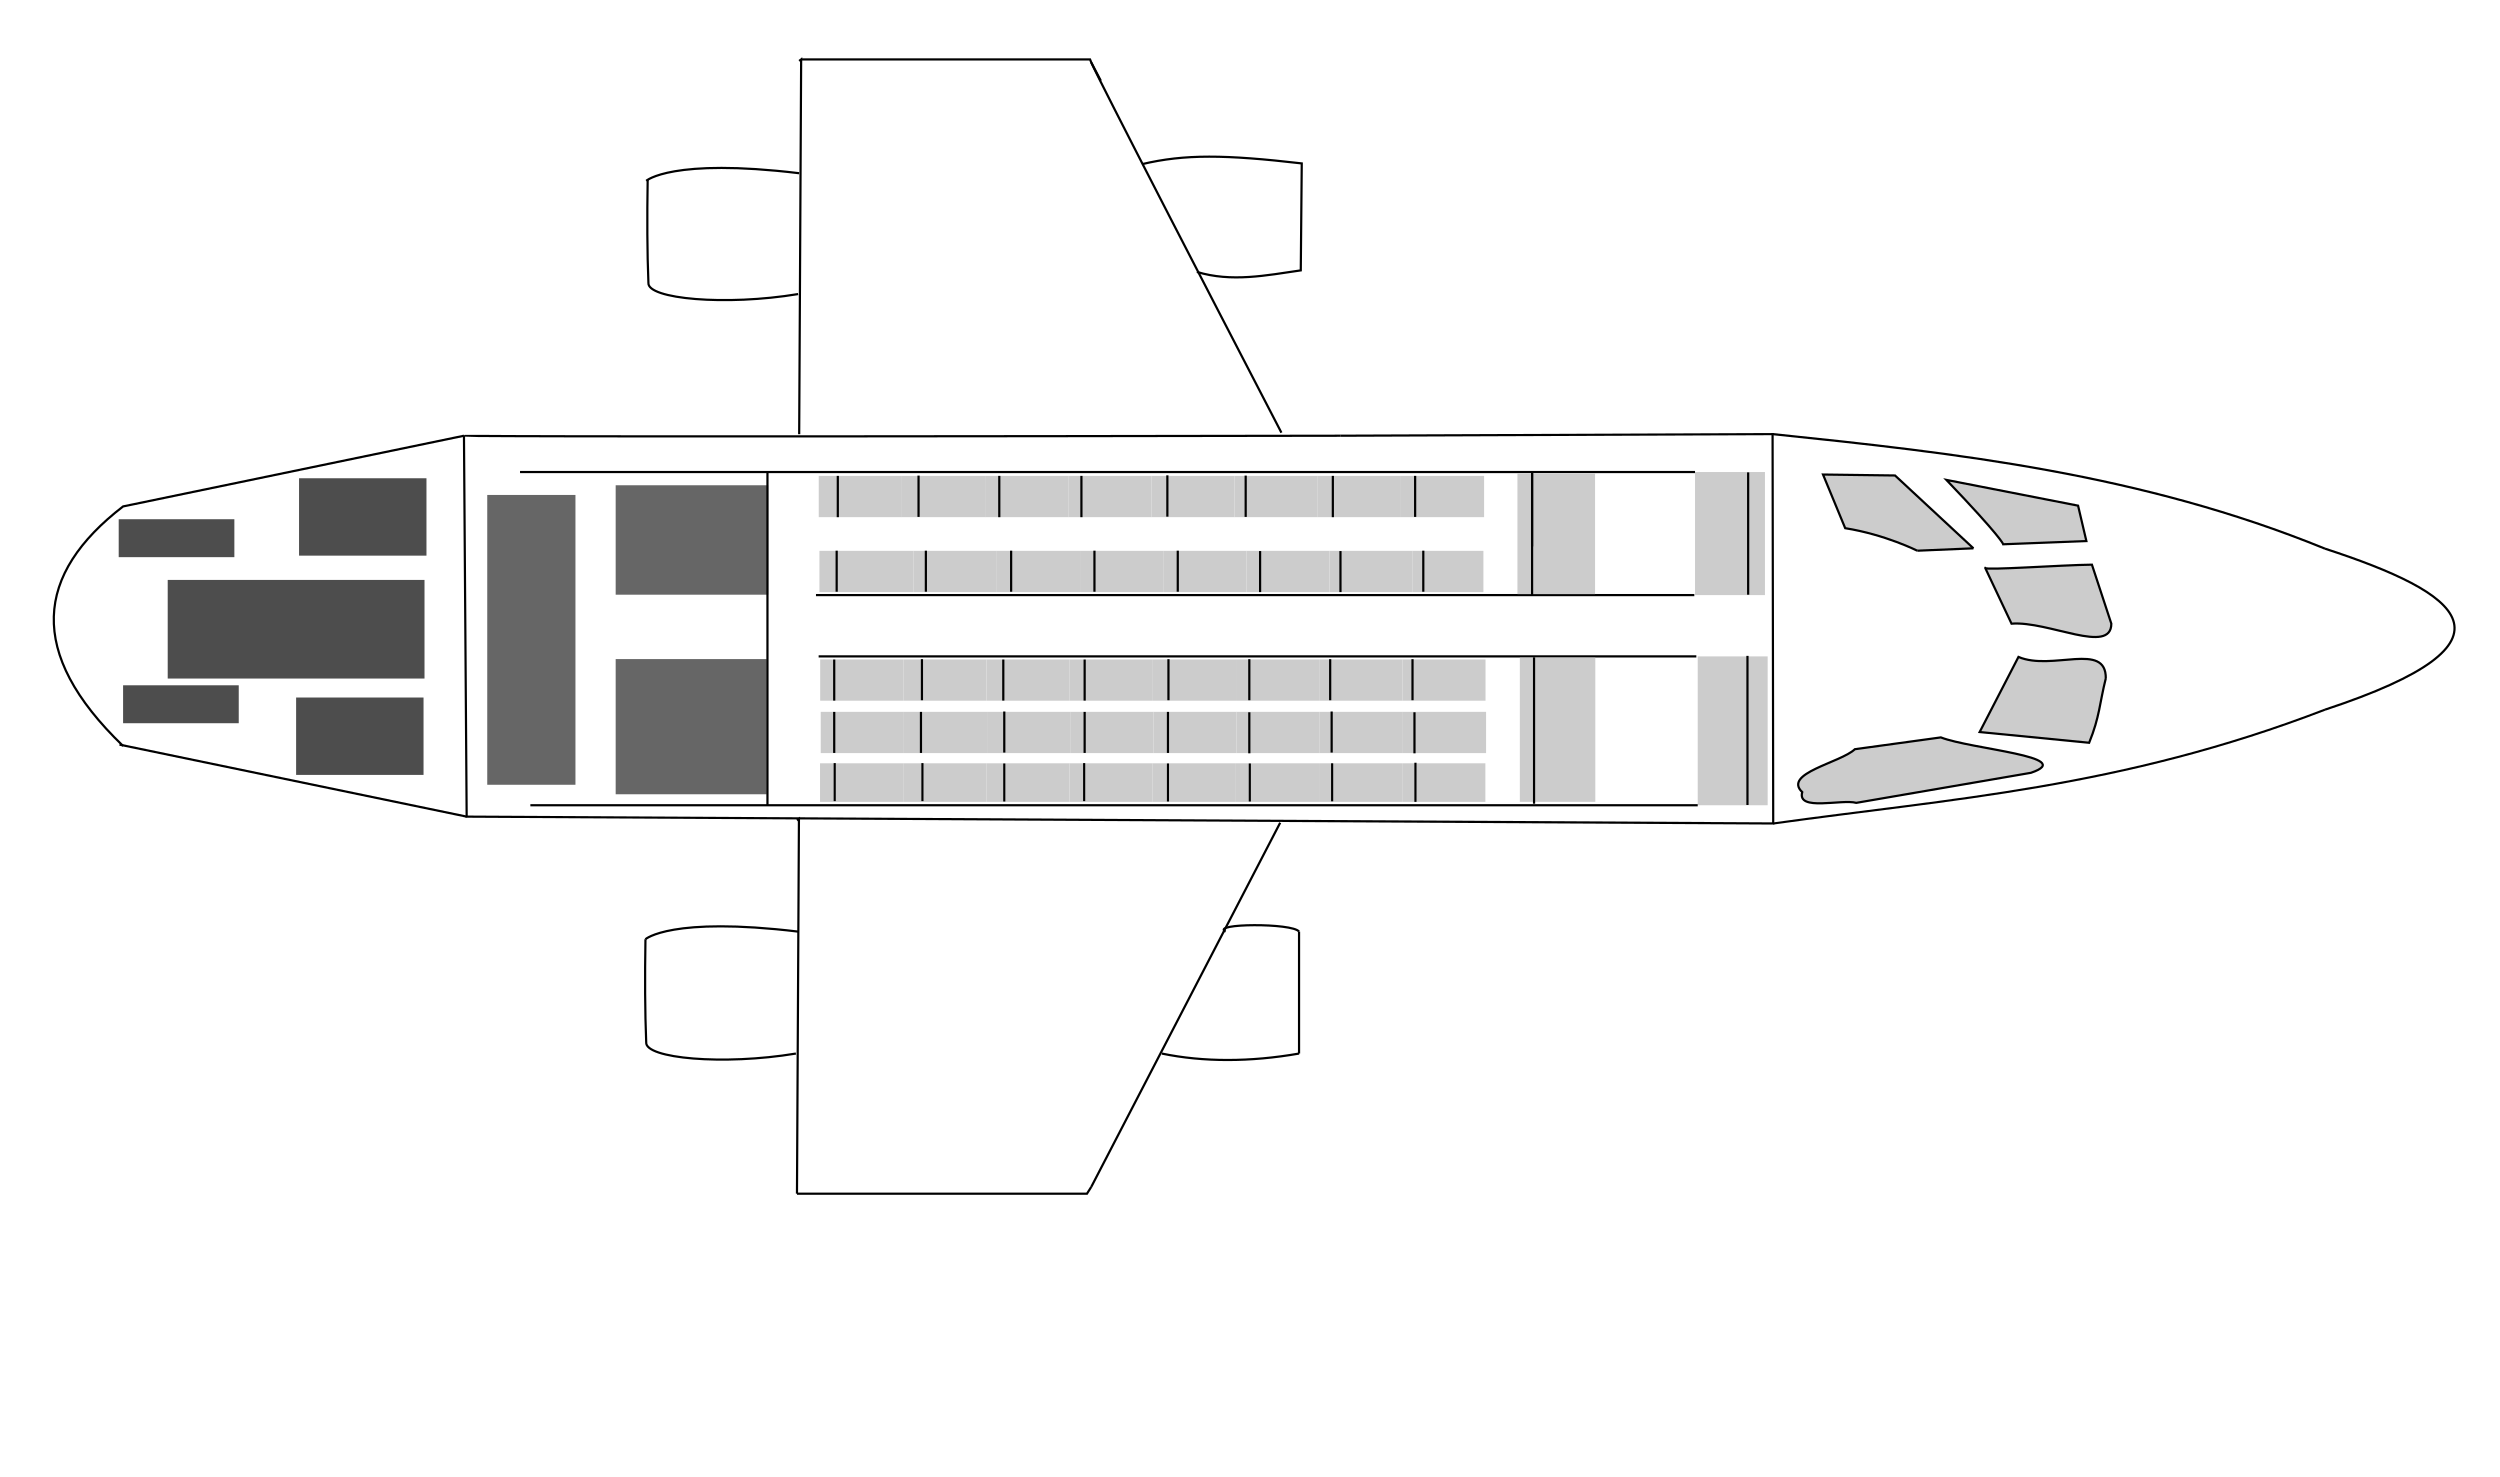 <?xml version="1.0" encoding="UTF-8" standalone="no"?>
<!-- Created with Inkscape (http://www.inkscape.org/) -->

<svg
   xmlns:dc="http://purl.org/dc/elements/1.1/"
   xmlns:cc="http://creativecommons.org/ns#"
   xmlns:rdf="http://www.w3.org/1999/02/22-rdf-syntax-ns#"
   xmlns:svg="http://www.w3.org/2000/svg"
   xmlns="http://www.w3.org/2000/svg"
   xmlns:sodipodi="http://sodipodi.sourceforge.net/DTD/sodipodi-0.dtd"
   xmlns:inkscape="http://www.inkscape.org/namespaces/inkscape"
   width="1100mm"
   height="650mm"
   viewBox="0 0 1100 650"
   version="1.1"
   id="svg8"
   inkscape:version="0.92.0 r15299"
   sodipodi:docname="Avión2.svg">
  <defs
     id="defs2" />
  <sodipodi:namedview
     id="base"
     pagecolor="#ffffff"
     bordercolor="#666666"
     borderopacity="1.0"
     inkscape:pageopacity="0.0"
     inkscape:pageshadow="2"
     inkscape:zoom="0.16"
     inkscape:cx="1860.1892"
     inkscape:cy="1075.2214"
     inkscape:document-units="mm"
     inkscape:current-layer="layer1"
     showgrid="false"
     inkscape:window-width="1366"
     inkscape:window-height="705"
     inkscape:window-x="-8"
     inkscape:window-y="-8"
     inkscape:window-maximized="1" />
  <g
     inkscape:label="Capa 1"
     inkscape:groupmode="layer"
     id="layer1"
     transform="translate(0,353)">
    <path
       style="fill:none;stroke:#000000;stroke-width:0.971px;stroke-linecap:butt;stroke-linejoin:miter;stroke-opacity:1"
       d="m 589.702,-161.28 c -384.692,0.668 -385.555,0 -385.555,0"
       id="path3686"
       inkscape:connector-curvature="0" />
    <path
       style="fill:none;stroke:#000000;stroke-width:0.971px;stroke-linecap:butt;stroke-linejoin:miter;stroke-opacity:1"
       d="m 351.641,-161.948 c 0.863,-164.907 0.863,-164.907 0.863,-164.907 l -0.863,0.668"
       id="path3690"
       inkscape:connector-curvature="0" />
    <path
       style="fill:none;stroke:#000000;stroke-width:0.971px;stroke-linecap:butt;stroke-linejoin:miter;stroke-opacity:1"
       d="M 563.826,-162.615 C 479.297,-325.52 480.159,-325.52 480.159,-325.52"
       id="path3692"
       inkscape:connector-curvature="0" />
    <path
       style="fill:none;stroke:#000000;stroke-width:0.971px;stroke-linecap:butt;stroke-linejoin:miter;stroke-opacity:1"
       d="m 351.641,-276.782 c -56.065,-6.764 -67.278,3.338 -67.278,3.338"
       id="path3694"
       inkscape:connector-curvature="0"
       sodipodi:nodetypes="cc" />
    <path
       style="fill:none;stroke:#000000;stroke-width:0.966px;stroke-linecap:butt;stroke-linejoin:miter;stroke-opacity:1"
       d="m 351.172,-223.611 c -31.981,5.308 -66.458,2.159 -65.87,-4.952 -0.545,-13.432 -0.596,-28.777 -0.328,-45.353"
       id="path3696"
       inkscape:connector-curvature="0"
       sodipodi:nodetypes="ccc" />
    <path
       style="fill:none;stroke:#000000;stroke-width:0.971px;stroke-linecap:butt;stroke-linejoin:miter;stroke-opacity:1"
       d="m 502.475,-280.768 c 18.843,-4.46 36.513,-4.229 70.297,-0.334 l -0.431,47.069 c -15.238,2.204 -30.476,5.315 -45.715,0.668"
       id="path3700"
       inkscape:connector-curvature="0"
       sodipodi:nodetypes="cccc" />
    <path
       style="fill:none;stroke:#000000;stroke-width:0.971px;stroke-linecap:butt;stroke-linejoin:miter;stroke-opacity:1"
       d="m 589.702,-161.28 190.234,-0.717 0.276,171.319 -574.882,-3.004 -1.184,-167.597"
       id="path3702"
       inkscape:connector-curvature="0" />
    <path
       style="fill:none;stroke:#000000;stroke-width:0.971px;stroke-linecap:butt;stroke-linejoin:miter;stroke-opacity:1"
       d="M 350.668,172.226 C 351.531,7.319 351.531,7.319 351.531,7.319 l -0.863,0.668"
       id="path3690-7"
       inkscape:connector-curvature="0" />
    <path
       style="fill:none;stroke:#000000;stroke-width:0.971px;stroke-linecap:butt;stroke-linejoin:miter;stroke-opacity:1"
       d="m 351.279,56.92 c -56.065,-6.764 -67.278,3.338 -67.278,3.338"
       id="path3694-7"
       inkscape:connector-curvature="0"
       sodipodi:nodetypes="cc" />
    <path
       style="fill:none;stroke:#000000;stroke-width:0.966px;stroke-linecap:butt;stroke-linejoin:miter;stroke-opacity:1"
       d="m 350.199,110.563 c -31.981,5.308 -66.458,2.159 -65.87,-4.952 -0.545,-13.432 -0.596,-28.777 -0.328,-45.353"
       id="path3696-5"
       inkscape:connector-curvature="0"
       sodipodi:nodetypes="ccc" />
    <path
       style="fill:none;stroke:#000000;stroke-width:0.971px;stroke-linecap:butt;stroke-linejoin:miter;stroke-opacity:1"
       d="M 624.093,148.525 Z"
       id="path3798"
       inkscape:connector-curvature="0" />
    <path
       style="fill:none;stroke:#000000;stroke-width:0.971px;stroke-linecap:butt;stroke-linejoin:miter;stroke-opacity:1"
       d="M 563.284,8.988 480.159,169.222"
       id="path3800"
       inkscape:connector-curvature="0" />
    <path
       style="fill:none;stroke:#000000;stroke-width:0.971px;stroke-linecap:butt;stroke-linejoin:miter;stroke-opacity:1"
       d="m 779.936,-161.997 c 81.023,8.401 162.047,17.382 243.07,50.414"
       id="path3804"
       inkscape:connector-curvature="0"
       sodipodi:nodetypes="cc" />
    <path
       style="fill:none;stroke:#000000;stroke-width:0.938px;stroke-linecap:butt;stroke-linejoin:miter;stroke-opacity:1"
       d="m 780.206,9.341 c 77.952,-10.928 152.557,-15.379 242.801,-50.093"
       id="path3806"
       inkscape:connector-curvature="0"
       sodipodi:nodetypes="cc" />
    <path
       style="fill:none;stroke:#000000;stroke-width:0.971px;stroke-linecap:butt;stroke-linejoin:miter;stroke-opacity:1"
       d="m 1023.007,-111.583 c 59.507,19.423 90.883,40.826 0,70.832"
       id="path3808"
       inkscape:connector-curvature="0"
       sodipodi:nodetypes="cc" />
    <path
       style="fill:none;stroke:#000000;stroke-width:0.971px;stroke-linecap:butt;stroke-linejoin:miter;stroke-opacity:1"
       d="m 511.2,110.563 c 18.242,3.789 38.899,3.769 60.381,0"
       id="path3818"
       inkscape:connector-curvature="0"
       sodipodi:nodetypes="cc" />
    <path
       style="fill:none;stroke:#000000;stroke-width:0.971px;stroke-linecap:butt;stroke-linejoin:miter;stroke-opacity:1"
       d="M 571.581,56.906 V 110.563"
       id="path3820"
       inkscape:connector-curvature="0" />
    <path
       style="fill:none;stroke:#000000;stroke-width:0.971px;stroke-linecap:butt;stroke-linejoin:miter;stroke-opacity:1"
       d="m 539.256,56.92 c -6.715,-3.668 29.536,-3.895 32.325,-0.013"
       id="path3822"
       inkscape:connector-curvature="0"
       sodipodi:nodetypes="cc" />
    <rect
       id="rect3833"
       width="0"
       height="13.093"
       x="90.067"
       y="55.396"
       style="stroke-width:0.265" />
    <rect
       id="rect3835"
       width="0"
       height="22.198"
       x="98.419"
       y="59.002"
       style="stroke-width:0.265" />
    <path
       style="fill:#cccccc;stroke:#000000;stroke-width:0.971px;stroke-linecap:butt;stroke-linejoin:miter;stroke-opacity:1"
       d="m 868.314,-111.74 v 0 l -34.502,-32.047 -31.687,-0.418 9.759,23.605 c 17.687,2.833 31.715,9.914 31.715,9.914"
       id="path3851"
       inkscape:connector-curvature="0" />
    <path
       style="fill:none;stroke:#000000;stroke-width:0.971px;stroke-linecap:butt;stroke-linejoin:miter;stroke-opacity:1"
       d="m 843.6,-110.687 24.715,-1.053"
       id="path3853"
       inkscape:connector-curvature="0" />
    <path
       style="fill:#cccccc;stroke:#000000;stroke-width:0.971px;stroke-linecap:butt;stroke-linejoin:miter;stroke-opacity:1"
       d="m 856.408,-141.845 c 24.396,25.493 25.006,28.326 25.006,28.326 l 36.594,-1.416 -3.659,-15.579 z"
       id="path3855"
       inkscape:connector-curvature="0" />
    <path
       style="fill:#cccccc;stroke:#000000;stroke-width:0.971px;stroke-linecap:butt;stroke-linejoin:miter;stroke-opacity:1"
       d="m 873.485,-103.134 11.588,24.549 c 16.264,-1.259 43.878,13.821 43.913,0 l -8.539,-25.965 c -13.621,0.157 -47.512,2.63 -46.963,1.416 z"
       id="path3863"
       inkscape:connector-curvature="0"
       sodipodi:nodetypes="ccccc" />
    <path
       style="fill:#cccccc;stroke:#000000;stroke-width:0.971px;stroke-linecap:butt;stroke-linejoin:miter;stroke-opacity:1"
       d="m 926.547,-54.508 c -2.756,11.015 -2.663,16.838 -7.319,28.326 l -48.183,-4.721 17.077,-33.047 c 14.792,6.297 38.641,-6.894 38.424,9.442 z"
       id="path3865"
       inkscape:connector-curvature="0"
       sodipodi:nodetypes="ccccc" />
    <path
       style="fill:#cccccc;stroke:#000000;stroke-width:0.971px;stroke-linecap:butt;stroke-linejoin:miter;stroke-opacity:1"
       d="m 893.612,-12.964 c 20.811,-7.074 -26.429,-10.386 -39.644,-15.579 l -37.814,5.193 c -6.285,5.951 -31.876,10.613 -23.176,18.884 -2.359,8.592 17.303,2.973 23.786,4.721 z"
       id="path3867"
       inkscape:connector-curvature="0"
       sodipodi:nodetypes="cccccc" />
    <path
       style="fill:none;stroke:#000000;stroke-width:0.971px;stroke-linecap:butt;stroke-linejoin:miter;stroke-opacity:1"
       d="M 205.33,6.317 52.592,-25.361"
       id="path3871"
       inkscape:connector-curvature="0" />
    <path
       style="fill:none;stroke:#000000;stroke-width:0.971px;stroke-linecap:butt;stroke-linejoin:miter;stroke-opacity:1"
       d="M 204.147,-161.28 54.16,-130.172 c -38.61,29.756 -42.668,64.326 0,105.406"
       id="path3873"
       inkscape:connector-curvature="0"
       sodipodi:nodetypes="ccc" />
    <rect
       id="rect3875"
       width="34.05"
       height="56.065"
       x="-142.566"
       y="-187.648"
       style="fill:#4d4d4d;stroke-width:0.971"
       transform="rotate(90)" />
    <rect
       id="rect3877"
       width="16.691"
       height="50.89"
       x="-124.54"
       y="-103.12"
       style="fill:#4d4d4d;stroke-width:0.971"
       transform="rotate(90)" />
    <rect
       id="rect3881"
       width="43.397"
       height="112.993"
       x="-97.835"
       y="-186.786"
       style="fill:#4d4d4d;stroke-width:1.167"
       transform="rotate(90)" />
    <rect
       id="rect3875-8"
       width="34.05"
       height="56.065"
       x="-46.092"
       y="-186.355"
       style="fill:#4d4d4d;stroke-width:0.971"
       transform="rotate(90)" />
    <rect
       id="rect3877-4"
       width="16.691"
       height="50.89"
       x="-51.472"
       y="-105.049"
       style="fill:#4d4d4d;stroke-width:0.971"
       transform="rotate(90)" />
    <rect
       style="fill:#cccccc;stroke-width:0.617"
       id="rect3917"
       width="54.148"
       height="30.775"
       x="-145.306"
       y="-776.582"
       transform="rotate(90)">
      <title
         id="title4266">Asiento</title>
    </rect>
    <rect
       style="fill:#cccccc;stroke-width:0.678"
       id="rect3917-1"
       width="65.498"
       height="30.775"
       x="-64.188"
       y="-777.773"
       transform="rotate(90)">
      <title
         id="title4268">Asiento</title>
    </rect>
    <path
       style="fill:none;stroke:#000000;stroke-width:0.968px;stroke-linecap:butt;stroke-linejoin:miter;stroke-opacity:1"
       d="M 745.807,-145.306 H 228.813"
       id="path3936"
       inkscape:connector-curvature="0" />
    <path
       style="fill:none;stroke:#000000;stroke-width:0.97px;stroke-linecap:butt;stroke-linejoin:miter;stroke-opacity:1"
       d="M 745.502,-91.158 H 359.028"
       id="path3938"
       inkscape:connector-curvature="0" />
    <path
       style="fill:none;stroke:#000000;stroke-width:0.973px;stroke-linecap:butt;stroke-linejoin:miter;stroke-opacity:1"
       d="M 746.388,-64.188 H 360.2"
       id="path3940"
       inkscape:connector-curvature="0" />
    <path
       style="fill:none;stroke:#000000;stroke-width:0.969px;stroke-linecap:butt;stroke-linejoin:miter;stroke-opacity:1"
       d="M 746.998,1.31 H 233.363"
       id="path3942"
       inkscape:connector-curvature="0" />
    <rect
       style="fill:#cccccc;stroke-width:1.011"
       id="rect3946"
       width="53.151"
       height="34.155"
       x="-144.73"
       y="-701.83"
       transform="rotate(90)">
      <title
         id="title4270">Asiento</title>
    </rect>
    <rect
       style="fill:#cccccc;stroke-width:0.998"
       id="rect3950"
       width="63.426"
       height="33.208"
       x="-63.618"
       y="-701.937"
       transform="rotate(90)">
      <title
         id="title4272">Asiento</title>
    </rect>
    <path
       style="fill:none;stroke:#000000;stroke-width:0.971px;stroke-linecap:butt;stroke-linejoin:miter;stroke-opacity:1"
       d="m 674.12,-121.202 c 0,28.709 0,-24.035 0,-24.035"
       id="path3952"
       inkscape:connector-curvature="0" />
    <path
       style="fill:none;stroke:#000000;stroke-width:0.971px;stroke-linecap:butt;stroke-linejoin:miter;stroke-opacity:1"
       d="m 674.12,-145.237 v 54.079 0"
       id="path3954"
       inkscape:connector-curvature="0" />
    <path
       style="fill:none;stroke:#000000;stroke-width:0.971px;stroke-linecap:butt;stroke-linejoin:miter;stroke-opacity:1"
       d="M 674.983,-63.785 V 0.642"
       id="path3956"
       inkscape:connector-curvature="0" />
    <path
       style="fill:none;stroke:#000000;stroke-width:0.971px;stroke-linecap:butt;stroke-linejoin:miter;stroke-opacity:1"
       d="M 352.504,-326.855 H 479.618 l 0.542,1.335 4.202,8.031"
       id="path3958"
       inkscape:connector-curvature="0" />
    <path
       style="fill:none;stroke:#000000;stroke-width:0.971px;stroke-linecap:butt;stroke-linejoin:miter;stroke-opacity:1"
       d="m 350.668,172.226 h 127.597 l 1.894,-3.004"
       id="path3962"
       inkscape:connector-curvature="0" />
    <rect
       style="fill:#cccccc;stroke-width:0.924"
       id="rect3964"
       width="18.159"
       height="36.594"
       x="-143.607"
       y="-653.004"
       onclick="booking(this)"
       transform="rotate(90)">
      <title
         id="title4276">Asiento</title>
    </rect>
    <rect
       style="fill:#cccccc;stroke-width:0.924"
       id="rect3964-6"
       width="18.159"
       height="36.594"
       x="-143.607"
       y="-616.409"
       transform="rotate(90)">
      <title
         id="title4278">Asiento</title>
    </rect>
    <rect
       style="fill:#cccccc;stroke-width:0.924"
       id="rect3964-0"
       width="18.159"
       height="36.594"
       x="-110.63"
       y="-511.81"
       transform="rotate(90)">
      <title
         id="title4292">Asiento</title>
    </rect>
    <rect
       style="fill:#cccccc;stroke-width:0.924"
       id="rect3964-1"
       width="18.159"
       height="36.594"
       x="-143.607"
       y="-470.031"
       transform="rotate(90)">
      <title
         id="title4294">Asiento</title>
    </rect>
    <rect
       style="fill:#cccccc;stroke-width:0.924"
       id="rect3964-01"
       width="18.159"
       height="36.594"
       x="-143.607"
       y="-506.626"
       transform="rotate(90)">
      <title
         id="title4290">Asiento</title>
    </rect>
    <rect
       style="fill:#cccccc;stroke-width:0.924"
       id="rect3964-7"
       width="18.159"
       height="36.594"
       x="-143.607"
       y="-543.22"
       transform="rotate(90)">
      <title
         id="title4286">Asiento</title>
    </rect>
    <rect
       style="fill:#cccccc;stroke-width:0.924"
       id="rect3964-06"
       width="18.159"
       height="36.594"
       x="-143.607"
       y="-579.815"
       transform="rotate(90)">
      <title
         id="title4282">Asiento</title>
    </rect>
    <rect
       style="fill:#cccccc;stroke-width:0.924"
       id="rect3964-9"
       width="18.159"
       height="36.594"
       x="-110.63"
       y="-548.404"
       transform="rotate(90)">
      <title
         id="title4288">Asiento</title>
    </rect>
    <rect
       style="fill:#cccccc;stroke-width:0.924"
       id="rect3964-18"
       width="18.159"
       height="36.594"
       x="-110.63"
       y="-584.999"
       transform="rotate(90)">
      <title
         id="title4284">Asiento</title>
    </rect>
    <rect
       style="fill:#cccccc;stroke-width:0.924"
       id="rect3964-2"
       width="18.159"
       height="36.594"
       x="-110.63"
       y="-621.593"
       transform="rotate(90)">
      <title
         id="title4280">Asiento</title>
    </rect>
    <rect
       style="fill:#cccccc;stroke-width:0.852"
       id="rect3964-3"
       width="18.159"
       height="31.105"
       x="-110.63"
       y="-652.698"
       transform="rotate(90)">
      <title
         id="title4274">Asiento</title>
    </rect>
    <rect
       style="fill:#cccccc;stroke-width:0.924"
       id="rect3964-27"
       width="18.159"
       height="36.594"
       x="-110.63"
       y="-475.216"
       transform="rotate(90)">
      <title
         id="title4296">Asiento</title>
    </rect>
    <rect
       style="fill:#cccccc;stroke-width:0.924"
       id="rect3964-69"
       width="18.159"
       height="36.594"
       x="-143.607"
       y="-433.437"
       transform="rotate(90)">
      <title
         id="title4298">Asiento</title>
    </rect>
    <rect
       style="fill:#cccccc;stroke-width:0.924"
       id="rect3964-08"
       width="18.159"
       height="36.594"
       x="-110.63"
       y="-438.621"
       transform="rotate(90)">
      <title
         id="title4300">Asiento</title>
    </rect>
    <rect
       style="fill:#cccccc;stroke-width:0.924"
       id="rect3964-4"
       width="18.159"
       height="36.594"
       x="-143.607"
       y="-396.843"
       transform="rotate(90)">
      <title
         id="title4302">Asiento</title>
    </rect>
    <rect
       style="fill:#cccccc;stroke-width:0.984"
       id="rect3964-78"
       width="18.159"
       height="41.474"
       x="-110.63"
       y="-402.027"
       transform="rotate(90)">
      <title
         id="title4304">Asiento</title>
    </rect>
    <rect
       style="fill:#cccccc;stroke-width:0.924"
       id="rect3964-8"
       width="18.159"
       height="36.594"
       x="-62.853"
       y="-617.037"
       transform="rotate(90)">
      <title
         id="title4308">Asiento</title>
    </rect>
    <rect
       style="fill:#cccccc;stroke-width:0.924"
       id="rect3964-45"
       width="18.159"
       height="36.594"
       x="-62.853"
       y="-543.849"
       transform="rotate(90)">
      <title
         id="title4312">Asiento</title>
    </rect>
    <rect
       style="fill:#cccccc;stroke-width:0.924"
       id="rect3964-42"
       width="18.159"
       height="36.594"
       x="-39.792"
       y="-617.277"
       transform="rotate(90)">
      <title
         id="title4324">Asiento</title>
    </rect>
    <rect
       style="fill:#cccccc;stroke-width:0.924"
       id="rect3964-39"
       width="18.159"
       height="36.594"
       x="-62.853"
       y="-653.632"
       transform="rotate(90)">
      <title
         id="title4306">Asiento</title>
    </rect>
    <rect
       style="fill:#cccccc;stroke-width:0.924"
       id="rect3964-79"
       width="18.159"
       height="36.594"
       x="-62.853"
       y="-580.443"
       transform="rotate(90)">
      <title
         id="title4310">Asiento</title>
    </rect>
    <rect
       style="fill:#cccccc;stroke-width:0.924"
       id="rect3964-93"
       width="18.159"
       height="36.594"
       x="-39.792"
       y="-653.871"
       transform="rotate(90)">
      <title
         id="title4322">Asiento</title>
    </rect>
    <rect
       style="fill:#cccccc;stroke-width:0.924"
       id="rect3964-91"
       width="18.159"
       height="36.594"
       x="-39.792"
       y="-580.682"
       transform="rotate(90)">
      <title
         id="title4326">Asiento</title>
    </rect>
    <rect
       style="fill:#cccccc;stroke-width:0.924"
       id="rect3964-43"
       width="18.159"
       height="36.594"
       x="-62.853"
       y="-507.254"
       transform="rotate(90)">
      <title
         id="title4314">Asiento</title>
    </rect>
    <rect
       style="fill:#cccccc;stroke-width:0.924"
       id="rect3964-5"
       width="18.159"
       height="36.594"
       x="-62.853"
       y="-470.66"
       transform="rotate(90)">
      <title
         id="title4316">Asiento</title>
    </rect>
    <rect
       style="fill:#cccccc;stroke-width:0.924"
       id="rect3964-62"
       width="18.159"
       height="36.594"
       x="-39.792"
       y="-434.305"
       transform="rotate(90)">
      <title
         id="title4334">Asiento</title>
    </rect>
    <rect
       style="fill:#cccccc;stroke-width:0.924"
       id="rect3964-37"
       width="18.159"
       height="36.594"
       x="-39.792"
       y="-470.899"
       transform="rotate(90)">
      <title
         id="title4332">Asiento</title>
    </rect>
    <rect
       style="fill:#cccccc;stroke-width:0.924"
       id="rect3964-56"
       width="18.159"
       height="36.594"
       x="-39.792"
       y="-507.494"
       transform="rotate(90)">
      <title
         id="title4330">Asiento</title>
    </rect>
    <rect
       style="fill:#cccccc;stroke-width:0.924"
       id="rect3964-07"
       width="18.159"
       height="36.594"
       x="-39.792"
       y="-544.088"
       transform="rotate(90)">
      <title
         id="title4328">Asiento</title>
    </rect>
    <rect
       style="fill:#cccccc;stroke-width:0.924"
       id="rect3964-14"
       width="18.159"
       height="36.594"
       x="-62.853"
       y="-397.471"
       transform="rotate(90)">
      <title
         id="title4320">Asiento</title>
    </rect>
    <rect
       style="fill:#cccccc;stroke-width:0.924"
       id="rect3964-84"
       width="18.159"
       height="36.594"
       x="-62.853"
       y="-434.065"
       transform="rotate(90)">
      <title
         id="title4318">Asiento</title>
    </rect>
    <rect
       style="fill:#cccccc;stroke-width:0.924"
       id="rect3964-183"
       width="18.159"
       height="36.594"
       x="-39.792"
       y="-397.71"
       transform="rotate(90)">
      <title
         id="title4336">Asiento</title>
    </rect>
    <rect
       style="fill:#cccccc;stroke-width:0.894"
       id="rect3964-078"
       width="16.979"
       height="36.594"
       x="-17.149"
       y="-653.566"
       transform="rotate(90)">
      <title
         id="title4338">Asiento</title>
    </rect>
    <rect
       style="fill:#cccccc;stroke-width:0.894"
       id="rect3964-078-1"
       width="16.979"
       height="36.594"
       x="-17.149"
       y="-580.377"
       transform="rotate(90)">
      <title
         id="title4342">Asiento</title>
    </rect>
    <rect
       style="fill:#cccccc;stroke-width:0.894"
       id="rect3964-078-8"
       width="16.979"
       height="36.594"
       x="-17.149"
       y="-616.972"
       transform="rotate(90)">
      <title
         id="title4340">Asiento</title>
    </rect>
    <rect
       style="fill:#cccccc;stroke-width:0.894"
       id="rect3964-078-3"
       width="16.979"
       height="36.594"
       x="-17.149"
       y="-543.783"
       transform="rotate(90)">
      <title
         id="title4344">Asiento</title>
    </rect>
    <rect
       style="fill:#cccccc;stroke-width:0.894"
       id="rect3964-078-5"
       width="16.979"
       height="36.594"
       x="-17.149"
       y="-507.189"
       transform="rotate(90)">
      <title
         id="title4346">Asiento</title>
    </rect>
    <rect
       style="fill:#cccccc;stroke-width:0.894"
       id="rect3964-078-7"
       width="16.979"
       height="36.594"
       x="-17.149"
       y="-470.594"
       transform="rotate(90)">
      <title
         id="title4348">Asiento</title>
    </rect>
    <rect
       style="fill:#cccccc;stroke-width:0.894"
       id="rect3964-078-84"
       width="16.979"
       height="36.594"
       x="-17.149"
       y="-434"
       transform="rotate(90)">
      <title
         id="title4350">Asiento</title>
    </rect>
    <rect
       style="fill:#cccccc;stroke-width:0.894"
       id="rect3964-078-12"
       width="16.979"
       height="36.594"
       x="-17.149"
       y="-397.405"
       transform="rotate(90)">
      <title
         id="title4352">Asiento</title>
    </rect>
    <rect
       style="fill:#666666;stroke-width:0.971"
       id="rect4260"
       width="48.153"
       height="67.09"
       x="-139.485"
       y="-337.986"
       transform="rotate(90)" />
    <rect
       style="fill:#666666;stroke-width:0.98"
       id="rect4262"
       width="59.484"
       height="66.48"
       x="-63.006"
       y="-337.377"
       transform="rotate(90)" />
    <rect
       style="fill:#666666;stroke-width:0.971"
       id="rect4264"
       width="127.519"
       height="38.814"
       x="-135.222"
       y="-253.201"
       transform="rotate(90)" />
    <path
       style="fill:none;stroke:#000000;stroke-width:0.971px;stroke-linecap:butt;stroke-linejoin:miter;stroke-opacity:1"
       d="M 337.682,-144.914 V 1.199"
       id="path4354"
       inkscape:connector-curvature="0" />
    <path
       style="fill:none;stroke:#000000;stroke-width:0.971px;stroke-linecap:butt;stroke-linejoin:miter;stroke-opacity:1"
       d="m 769.191,-145.15 v 53.819"
       id="path4356"
       inkscape:connector-curvature="0" />
    <path
       style="fill:none;stroke:#000000;stroke-width:0.971px;stroke-linecap:butt;stroke-linejoin:miter;stroke-opacity:1"
       d="M 768.886,-64.422 V 1.199"
       id="path4358"
       inkscape:connector-curvature="0" />
    <path
       style="fill:none;stroke:#000000;stroke-width:0.971px;stroke-linecap:butt;stroke-linejoin:miter;stroke-opacity:1"
       d="m 622.661,-143.616 v 18.058"
       id="path4360"
       inkscape:connector-curvature="0" />
    <path
       style="fill:none;stroke:#000000;stroke-width:0.971px;stroke-linecap:butt;stroke-linejoin:miter;stroke-opacity:1"
       d="m 586.447,-143.616 v 18.176"
       id="path4362"
       inkscape:connector-curvature="0" />
    <path
       style="fill:none;stroke:#000000;stroke-width:0.971px;stroke-linecap:butt;stroke-linejoin:miter;stroke-opacity:1"
       d="m 548.099,-143.734 v 18.176"
       id="path4362-7"
       inkscape:connector-curvature="0" />
    <path
       style="fill:none;stroke:#000000;stroke-width:0.971px;stroke-linecap:butt;stroke-linejoin:miter;stroke-opacity:1"
       d="m 513.64,-143.852 v 18.176"
       id="path4362-1"
       inkscape:connector-curvature="0" />
    <path
       style="fill:none;stroke:#000000;stroke-width:0.971px;stroke-linecap:butt;stroke-linejoin:miter;stroke-opacity:1"
       d="m 475.825,-143.616 v 18.176"
       id="path4362-76"
       inkscape:connector-curvature="0" />
    <path
       style="fill:none;stroke:#000000;stroke-width:0.971px;stroke-linecap:butt;stroke-linejoin:miter;stroke-opacity:1"
       d="m 439.688,-143.616 v 18.176"
       id="path4362-5"
       inkscape:connector-curvature="0" />
    <path
       style="fill:none;stroke:#000000;stroke-width:0.971px;stroke-linecap:butt;stroke-linejoin:miter;stroke-opacity:1"
       d="m 404.161,-143.734 v 18.176"
       id="path4362-3"
       inkscape:connector-curvature="0" />
    <path
       style="fill:none;stroke:#000000;stroke-width:0.971px;stroke-linecap:butt;stroke-linejoin:miter;stroke-opacity:1"
       d="m 368.634,-143.616 v 18.176"
       id="path4362-0"
       inkscape:connector-curvature="0" />
    <path
       style="fill:none;stroke:#000000;stroke-width:0.971px;stroke-linecap:butt;stroke-linejoin:miter;stroke-opacity:1"
       d="m 626.25,-110.702 v 18.058"
       id="path4360-1"
       inkscape:connector-curvature="0" />
    <path
       style="fill:none;stroke:#000000;stroke-width:0.971px;stroke-linecap:butt;stroke-linejoin:miter;stroke-opacity:1"
       d="m 589.807,-110.535 v 18.058"
       id="path4360-0"
       inkscape:connector-curvature="0" />
    <path
       style="fill:none;stroke:#000000;stroke-width:0.971px;stroke-linecap:butt;stroke-linejoin:miter;stroke-opacity:1"
       d="m 554.443,-110.535 v 18.058"
       id="path4360-4"
       inkscape:connector-curvature="0" />
    <path
       style="fill:none;stroke:#000000;stroke-width:0.971px;stroke-linecap:butt;stroke-linejoin:miter;stroke-opacity:1"
       d="m 518.217,-110.702 v 18.058"
       id="path4360-7"
       inkscape:connector-curvature="0" />
    <path
       style="fill:none;stroke:#000000;stroke-width:0.971px;stroke-linecap:butt;stroke-linejoin:miter;stroke-opacity:1"
       d="m 481.559,-110.702 v 18.058"
       id="path4360-79"
       inkscape:connector-curvature="0" />
    <path
       style="fill:none;stroke:#000000;stroke-width:0.971px;stroke-linecap:butt;stroke-linejoin:miter;stroke-opacity:1"
       d="m 444.901,-110.702 v 18.058"
       id="path4360-2"
       inkscape:connector-curvature="0" />
    <path
       style="fill:none;stroke:#000000;stroke-width:0.971px;stroke-linecap:butt;stroke-linejoin:miter;stroke-opacity:1"
       d="m 407.38,-110.702 v 18.058"
       id="path4360-5"
       inkscape:connector-curvature="0" />
    <path
       style="fill:none;stroke:#000000;stroke-width:0.971px;stroke-linecap:butt;stroke-linejoin:miter;stroke-opacity:1"
       d="m 368.135,-110.702 v 18.058"
       id="path4360-9"
       inkscape:connector-curvature="0" />
    <path
       style="fill:none;stroke:#000000;stroke-width:0.971px;stroke-linecap:butt;stroke-linejoin:miter;stroke-opacity:1"
       d="m 621.506,-62.966 v 18.058"
       id="path4360-6"
       inkscape:connector-curvature="0" />
    <path
       style="fill:none;stroke:#000000;stroke-width:0.971px;stroke-linecap:butt;stroke-linejoin:miter;stroke-opacity:1"
       d="m 585.279,-62.966 v 18.058"
       id="path4360-22"
       inkscape:connector-curvature="0" />
    <path
       style="fill:none;stroke:#000000;stroke-width:0.971px;stroke-linecap:butt;stroke-linejoin:miter;stroke-opacity:1"
       d="m 549.699,-62.966 v 18.058"
       id="path4360-3"
       inkscape:connector-curvature="0" />
    <path
       style="fill:none;stroke:#000000;stroke-width:0.971px;stroke-linecap:butt;stroke-linejoin:miter;stroke-opacity:1"
       d="m 514.119,-62.966 v 18.058"
       id="path4360-55"
       inkscape:connector-curvature="0" />
    <path
       style="fill:none;stroke:#000000;stroke-width:0.971px;stroke-linecap:butt;stroke-linejoin:miter;stroke-opacity:1"
       d="m 477.246,-62.799 v 18.058"
       id="path4360-8"
       inkscape:connector-curvature="0" />
    <path
       style="fill:none;stroke:#000000;stroke-width:0.971px;stroke-linecap:butt;stroke-linejoin:miter;stroke-opacity:1"
       d="m 441.451,-62.799 v 18.058"
       id="path4360-63"
       inkscape:connector-curvature="0" />
    <path
       style="fill:none;stroke:#000000;stroke-width:0.971px;stroke-linecap:butt;stroke-linejoin:miter;stroke-opacity:1"
       d="m 405.655,-62.966 v 18.058"
       id="path4360-34"
       inkscape:connector-curvature="0" />
    <path
       style="fill:none;stroke:#000000;stroke-width:0.971px;stroke-linecap:butt;stroke-linejoin:miter;stroke-opacity:1"
       d="m 367.057,-62.799 v 18.058"
       id="path4360-86"
       inkscape:connector-curvature="0" />
    <path
       style="fill:none;stroke:#000000;stroke-width:0.971px;stroke-linecap:butt;stroke-linejoin:miter;stroke-opacity:1"
       d="m 622.368,-39.599 v 18.058"
       id="path4360-40"
       inkscape:connector-curvature="0" />
    <path
       style="fill:none;stroke:#000000;stroke-width:0.971px;stroke-linecap:butt;stroke-linejoin:miter;stroke-opacity:1"
       d="m 585.926,-39.932 v 18.058"
       id="path4360-57"
       inkscape:connector-curvature="0" />
    <path
       style="fill:none;stroke:#000000;stroke-width:0.971px;stroke-linecap:butt;stroke-linejoin:miter;stroke-opacity:1"
       d="m 549.699,-39.599 v 18.058"
       id="path4360-62"
       inkscape:connector-curvature="0" />
    <path
       style="fill:none;stroke:#000000;stroke-width:0.971px;stroke-linecap:butt;stroke-linejoin:miter;stroke-opacity:1"
       d="m 513.904,-39.766 v 18.058"
       id="path4360-32"
       inkscape:connector-curvature="0" />
    <path
       style="fill:none;stroke:#000000;stroke-width:0.971px;stroke-linecap:butt;stroke-linejoin:miter;stroke-opacity:1"
       d="m 477.246,-39.766 v 18.058"
       id="path4360-67"
       inkscape:connector-curvature="0" />
    <path
       style="fill:none;stroke:#000000;stroke-width:0.971px;stroke-linecap:butt;stroke-linejoin:miter;stroke-opacity:1"
       d="m 441.882,-39.932 v 18.058"
       id="path4360-574"
       inkscape:connector-curvature="0" />
    <path
       style="fill:none;stroke:#000000;stroke-width:0.971px;stroke-linecap:butt;stroke-linejoin:miter;stroke-opacity:1"
       d="m 405.224,-39.766 v 18.058"
       id="path4360-54"
       inkscape:connector-curvature="0" />
    <path
       style="fill:none;stroke:#000000;stroke-width:0.971px;stroke-linecap:butt;stroke-linejoin:miter;stroke-opacity:1"
       d="m 367.057,-39.766 v 18.058"
       id="path4360-93"
       inkscape:connector-curvature="0" />
    <path
       style="fill:none;stroke:#000000;stroke-width:0.949px;stroke-linecap:butt;stroke-linejoin:miter;stroke-opacity:1"
       d="M 622.799,-17.4 V -0.177"
       id="path4360-24"
       inkscape:connector-curvature="0" />
    <path
       style="fill:none;stroke:#000000;stroke-width:0.935px;stroke-linecap:butt;stroke-linejoin:miter;stroke-opacity:1"
       d="M 586.141,-17.149 V -0.427"
       id="path4360-24-7"
       inkscape:connector-curvature="0" />
    <path
       style="fill:none;stroke:#000000;stroke-width:0.935px;stroke-linecap:butt;stroke-linejoin:miter;stroke-opacity:1"
       d="M 549.915,-17.066 V -0.343"
       id="path4360-24-7-9"
       inkscape:connector-curvature="0" />
    <path
       style="fill:none;stroke:#000000;stroke-width:0.935px;stroke-linecap:butt;stroke-linejoin:miter;stroke-opacity:1"
       d="M 513.904,-17.066 V -0.343"
       id="path4360-24-7-0"
       inkscape:connector-curvature="0" />
    <path
       style="fill:none;stroke:#000000;stroke-width:0.935px;stroke-linecap:butt;stroke-linejoin:miter;stroke-opacity:1"
       d="M 477.03,-17.233 V -0.51"
       id="path4360-24-7-97"
       inkscape:connector-curvature="0" />
    <path
       style="fill:none;stroke:#000000;stroke-width:0.935px;stroke-linecap:butt;stroke-linejoin:miter;stroke-opacity:1"
       d="M 441.882,-17.066 V -0.343"
       id="path4360-24-7-4"
       inkscape:connector-curvature="0" />
    <path
       style="fill:none;stroke:#000000;stroke-width:0.935px;stroke-linecap:butt;stroke-linejoin:miter;stroke-opacity:1"
       d="M 405.871,-17.233 V -0.51"
       id="path4360-24-7-6"
       inkscape:connector-curvature="0" />
    <path
       style="fill:none;stroke:#000000;stroke-width:0.935px;stroke-linecap:butt;stroke-linejoin:miter;stroke-opacity:1"
       d="M 367.272,-17.233 V -0.51"
       id="path4360-24-7-1"
       inkscape:connector-curvature="0" />
  </g>
</svg>
